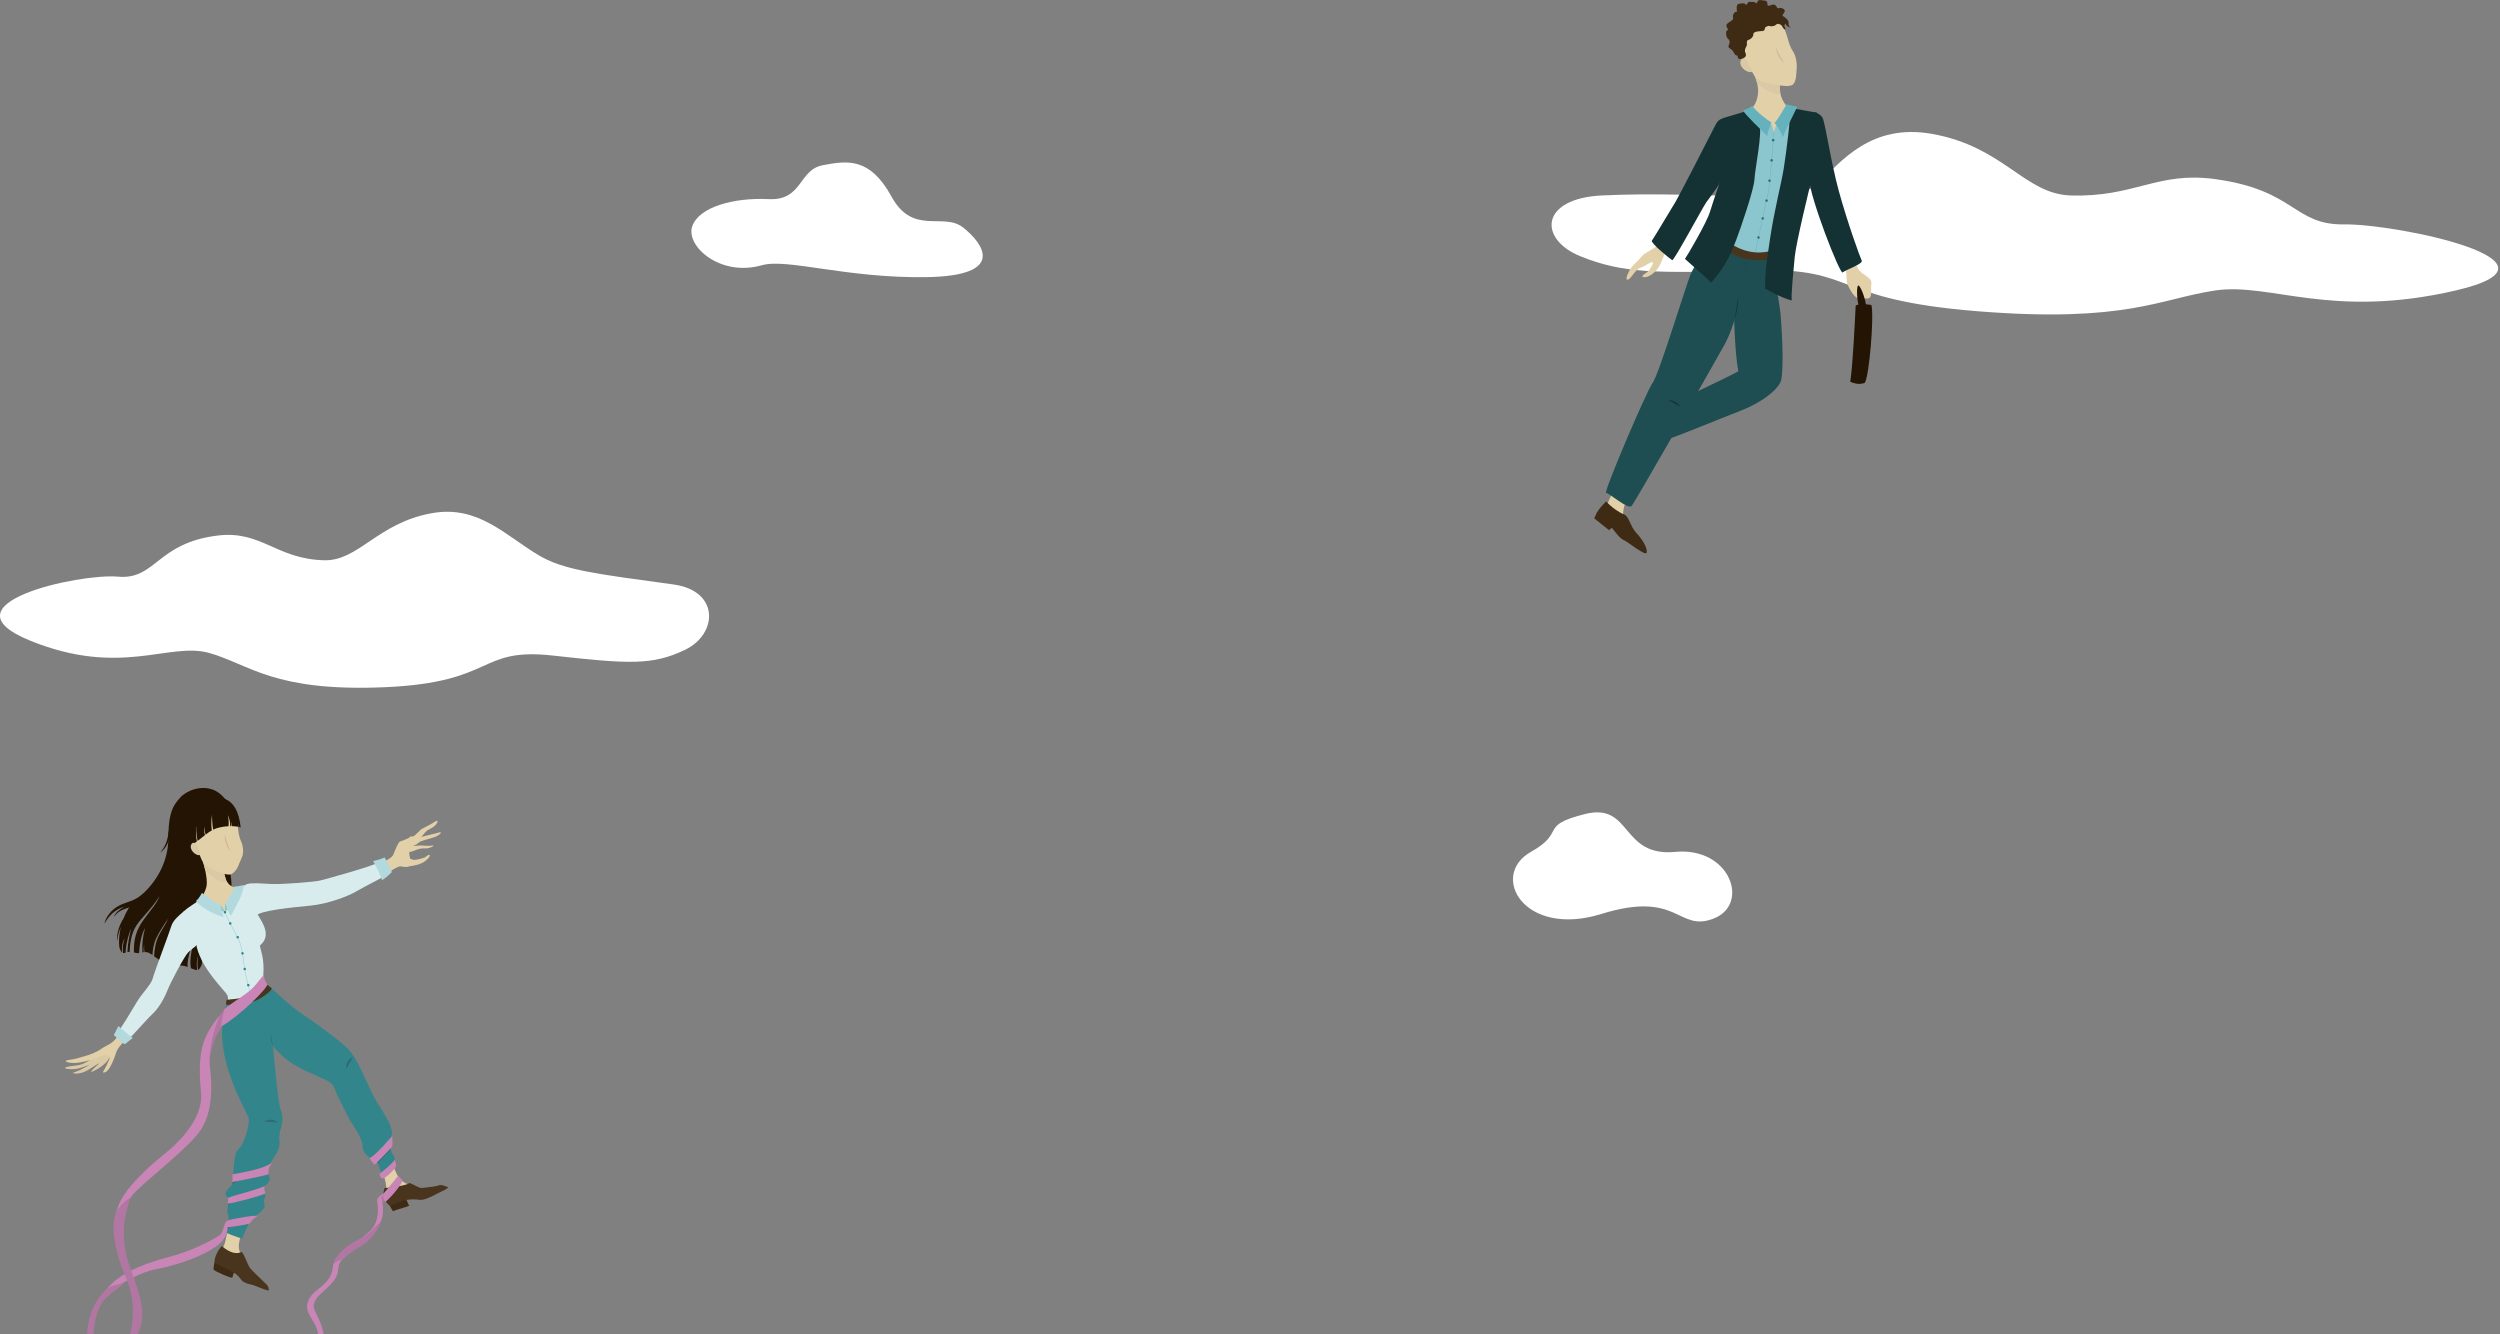 <?xml version="1.0" encoding="UTF-8"?>
<svg fill="none" viewBox="0 0 1231 657" xmlns="http://www.w3.org/2000/svg">
<rect x="0" y="0" width="1231" height="657" fill="#808080" stroke="none"/>
<path d="m114.22 399.18c-0.903-3.275-4.811-8.327-8.558-10.02-6.471-2.922-13.986 0.209-16.908 3.549-2.83 3.235-5.845 6.262-5.845 19.83s-7.723 24.005-15.029 29.641-10.042 17.59-9.08 24.318c0.081 0.568 0.987 2.463 1.24 2.638-0.196-4.517 0.701-5.79 1.357-7.289-0.288 1.217-1.344 4.442-0.823 7.452 0.426-0.01 0.848-0.084 1.252-0.219 0.317-5.713 2.062-10.46 2.691-11.735-0.541 2.571-1.538 6.231-1.785 11.48 0.366-0.097 0.739-0.167 1.115-0.208 0.094-3.326 0.664-9.095 3.515-13.195 2.851-4.099 6.888-7.514 11.272-14.194-1.67 3.966-3.935 6.17-7.932 11.689-3.782 5.219-4.92 9.824-4.761 16.027 0.811 0.322 1.691 0.429 2.555 0.313 0.113-3.548 1.135-9.393 2.937-12.269-1.087 3.896-1.539 7.942-1.338 11.981 0.221-0.043 0.438-0.083 0.66-0.114-0.111-1.777 0.075-3.167 0.261-3.726-0.138 1.227-0.091 2.468 0.14 3.682 0.663-0.067 1.331 0.031 1.948 0.284 0.694 0.337 1.354 0.74 1.972 1.202 0.052-2.087 0.441-5.344 1.879-8.404 1.879-3.966 4.298-7.128 5.845-9.602-1.133 2.831-2.922 5.01-4.592 8.35-1.645 3.289-2.238 7.448-2.296 10.253 3.079 2.213 7.417 5.427 10.758 4.672 2.098-0.476 4.02-0.038 5.709 0.559-0.386-3.377 1.716-10.04 2.607-11.401-0.518 2.751-1.741 8.441-0.983 12.027 1.188 0.48 2.221 0.902 3.073 0.91-0.271-2.352-0.248-5.389 0.319-6.888-0.119 1.127-0.392 6.993 0.436 6.782 2.714-3.757 1.19-3.269 1.572-8.243 0.417-5.427 8.729-11.51 10.731-19.428 2.002-7.917 5.968-10.422 2.42-23.364-1.489-5.414 3.337-21.287 1.667-27.34z" fill="#231403"/>
<path d="m70.698 439.99c-4.801 3.966-8.053 3.925-11.898 5.845-4.592 2.296-7.097 6.68-7.306 8.976 2.714-5.427 7.147-7.857 10.646-8.559 3.131-0.626 5.845-1.461 7.515-3.339 1.67-1.879 1.044-2.923 1.044-2.923z" fill="#231403"/>
<path d="m63.809 445c-3.549 1.67-7.097 4.175-7.723 6.471 1.044-1.253 1.67-2.088 3.549-3.131 1.824-1.013 4.383-1.461 6.888-2.505 2.505-1.044-2.714-0.835-2.714-0.835z" fill="#231403"/>
<path d="m82.98 409.13c-0.175 4.975-2.263 8.732-4.141 10.611 2.505-1.253 4.774-5.768 4.592-8.141-0.209-2.714-0.451-2.47-0.451-2.47z" fill="#231403"/>
<path d="m60.887 452.3c-1.879 2.296-3.757 7.932-3.131 11.063 0.209-2.713 0.835-5.218 2.087-7.306 1.954-3.254 1.044-3.757 1.044-3.757z" fill="#231403"/>
<path d="m110.04 426.32c0.209 5.844 1.879 11.48 7.933 10.645 4.362-0.601-1.462 10.229-4.175 12.525-2.714 2.296-16.789-3.674-15.656-5.428 1.133-1.753 3.027-5.114 3.549-7.723 0.764-3.822-1.67-12.315-2.296-13.568-0.626-1.252 10.481-1.044 10.645 3.549z" fill="#E2D0A8"/>
<path d="m99.921 424.33c-0.417-1.253 11.237 2.623 10.646 4.592-0.626 2.087 1.252 3.966 0.417 5.218-0.676 1.015-6.679-1.043-10.019-6.053-0.266-1.274-0.615-2.529-1.044-3.757z" fill="#DBC9A5"/>
<path d="m101.7 393.96c5.219-0.835 9.811-1.252 13.777 6.054 2.004 3.692 1.252 10.228 3.131 13.985 0.728 1.461 1.841 5.5 0.417 8.35-1.461 2.922-1.878 6.053-4.801 7.932-2.674 1.72-11.257-3.152-12.733-4.175-2.713-1.879-3.34-6.471-4.592-9.184-1.252-2.714-5.427-7.515-3.757-14.612 1.027-4.363 4.642-7.721 8.558-8.35z" fill="#E2D0A8"/>
<path d="m112.24 401.37c0.603 1.411 1.207 3.597 1.061 5.428h0.488c0.115-0.66 0.086-1.297-0.088-2.505 0.228 0.817 0.368 1.657 0.418 2.505 1.106 5e-3 2.209 0.116 3.294 0.331 0.014-0.532-3e-3 -1.066-0.052-1.596 0.105 0.54 0.182 1.086 0.229 1.634 0.322 0.073 0.626 0.157 0.919 0.253-0.835-8.141-3.793-13.026-8.607-14.268-6.888-1.778-14.59 1.461-17.116 7.78-1.776 4.444 0.121 9.74 2.344 14.628 0.626-0.388 1.232-0.801 1.812-1.223-0.397-2.004-0.672-6.679-0.269-7.6-0.232 1.768 0.086 4.041 0.495 6.742 0 0.017 0.067 0.301 0.132 0.597 1.288-0.958 2.48-1.958 3.653-2.884-0.015-0.044-0.03-0.088-0.044-0.136-0.533-1.718-0.487-3.067-0.351-3.845 0.034 1.28 0.263 2.547 0.678 3.757 0.971-0.78 1.998-1.486 3.073-2.112-0.417-2.568-0.209-5.69 0.102-7.724-0.052 1.084 0.092 5.327 0.543 7.384 0.534-0.268 1.088-0.494 1.658-0.675 1.916-0.571 3.895-0.908 5.892-1.004 0.328-1.375-0.062-4.665-0.263-5.467z" fill="#231403"/>
<path d="m94.389 415.46c-1.67 2.505 1.461 5.427 3.34 5.636 0.939 0.105 1.252-0.371 0.731-1.148-0.835-1.252-0.768-2.369-1.461-3.757-0.835-1.67-2.24-1.286-2.609-0.731z" fill="#DBC9A5"/>
<path d="m185.4 425.69c4.592-1.67 7.723-3.339 8.349-5.009s2.296-5.845 3.131-6.263c0.835-0.417 4.384-1.461 5.01-2.296s4.592 0.418 5.636 0c1.044-0.417 7.723-1.878 8.976-2.296 1.252-0.417 0.417 1.253-2.296 2.296-2.714 1.044-6.889 1.67-7.932 2.714-1.044 1.044-3.132 2.087-4.384 2.087s3.757-0.626 5.218-0.626c1.462 0 4.384 0.418 5.845 0 1.461-0.417-0.626 1.67-3.966 1.461-3.34-0.208-5.845 1.879-7.097 1.67s1.044 5.01 0 6.471-2.922 0.835-4.384 0.626c-1.461-0.208-6.888 3.34-8.349 4.593-1.461 1.252-5.613-4.753-3.757-5.428z" fill="#E2D0A8"/>
<path d="m200.43 422.14c1.42 0.407 2.714 1.461 3.966 1.252 1.253-0.208 4.302-0.67 5.427-1.669 1.879-1.67 3.106-0.627-0.208 2.087-2.296 1.879-5.448 2.296-6.471 2.505-2.088 0.417-3.34 0.626-5.636 0.209-1.768-0.324 1.461-4.801 2.922-4.384z" fill="#E2D0A8"/>
<path d="m200.85 414c1.841-1.288 5.636-4.592 6.053-5.218 0.418-0.627 4.244-2.271 5.845-3.34 1.878-1.253 3.548-2.088 2.296 0-1.253 2.087-3.966 2.885-4.801 3.548-1.044 0.835-2.922 3.549-3.757 4.175s-7.724 2.296-5.636 0.835z" fill="#E2D0A8"/>
<path d="m54.312 518.37c0.626 3.131-3.716 6.68-7.306 8.559-4.384 2.296-1.044-0.627 1.252-2.714s-2.524 1.223-5.01 2.714c-4.175 2.505-8.312 1.626-7.097 1.252 2.714-0.835 5.513-2.547 7.097-3.34 3.34-1.67-2.922 1.054-5.636 1.461-3.359 0.506-7.097-0.208-5.01-0.835 3.006-0.901 4.801-0.417 7.723-1.461 2.922-1.043 6.471-3.757 7.932-4.801 1.461-1.043 5.596-3.122 6.053-0.835z" fill="#DBC9A5"/>
<path d="m63.496 510.64c-1.741 1.624-5.427 4.801-6.262 7.515-0.835 2.713-3.131 8.976-5.427 9.811-2.296 0.835-0.209-1.253 0.626-3.34 0.835-2.088 1.67-2.714 1.461-3.966-0.209-1.253-2.505-1.253-3.966-0.626-3.417 1.446-6.989 2.497-10.646 3.131-5.147 0.858-9.184-0.835-5.427-1.253 3.757-0.417 5.427-1.252 7.932-1.878 2.505-0.627 6.471-2.297 8.35-3.758 1.879-1.461 5.845-2.296 7.932-6.471 2.087-4.174 8.558-2.087 5.427 0.835z" fill="#E2D0A8"/>
<path d="m122.36 599.15c-1.791 4.476-6.054 12.316-4.384 16.908s3.757 8.141 5.427 10.02c1.67 1.878-2.087 2.505-4.592 1.043-2.505-1.461-10.228-4.801-10.854-7.932-0.627-3.131 1.97-3.438 2.922-7.723 0.835-3.757 3.549-15.655 3.549-16.282 0-0.626 9.184 0.835 7.932 3.966z" fill="#E2D0A8"/>
<path d="m192.71 569.51c0.661 3.09 1.878 10.437 6.679 12.942s7.515 3.757 9.394 3.757c1.878 0-0.835 2.505-3.131 2.714-2.297 0.209-12.107-0.209-14.195 0-2.087 0.209-0.417-3.34-2.087-8.767s-3.966-9.393-2.087-10.646c1.878-1.252 4.801-2.922 5.427 0z" fill="#E2D0A8"/>
<path d="m108.79 445.52c0.209 0.835 2.192 3.861 3.027 4.696 0.532 0.533-4.279-0.939-4.279-1.983 0-1.043 1.252-2.713 1.252-2.713z" fill="#8BC5CD"/>
<path d="m110.88 444.89c-0.208 1.043-0.104 3.652 0.313 4.905 0.238 0.714 2.818-3.236 1.983-4.279-0.835-1.044-2.296-0.626-2.296-0.626z" fill="#8BC5CD"/>
<path d="m116.72 436.75c2.297-0.209 3.966-0.627 4.801-1.462s2.297 10.02 5.219 14.821c2.628 4.317 7.097 10.646 1.252 15.447 0.209 2.296 2.296 6.053 1.67 14.611-0.369 5.037 2.088 4.593 3.966 7.724 1.879 3.131-8.23 9.602-20.039 9.602-2.296 0-0.626-5.428-1.67-7.515-1.043-2.087-12.204-12.291-15.029-23.587-0.626-2.505 2.296-9.811-6.888-17.117 2.922-3.131 7.515-5.01 9.184-7.097 1.462 2.296 7.724 6.053 11.69 6.888 5.427-5.01 5.844-12.315 5.844-12.315z" fill="#D8ECEE"/>
<path d="m91.154 448.13c0.289 0.256 0.532 0.56 0.72 0.897 0.209 0.326 0.392 0.664 0.576 1.002 0.359 0.683 0.687 1.38 1.002 2.088 0.626 1.406 1.171 2.849 1.67 4.306 0.497 1.46 0.915 2.945 1.252 4.45 0.313 1.503 0.564 3.05 0.417 4.592 0.025-0.768-0.023-1.536-0.142-2.296-0.108-0.759-0.257-1.511-0.436-2.258-0.355-1.493-0.789-2.966-1.286-4.417s-1.029-2.893-1.622-4.311c-0.294-0.707-0.605-1.411-0.944-2.1-0.169-0.344-0.34-0.688-0.532-1.02-0.094-0.167-0.196-0.33-0.303-0.489-0.102-0.165-0.228-0.315-0.374-0.444z" fill="#B2D9DE"/>
<path d="m121.63 435.4c-0.025 0.168-0.025 0.339 0 0.507 0.017 0.169 0.04 0.338 0.071 0.505 0.055 0.334 0.128 0.666 0.209 0.996 0.15 0.664 0.324 1.319 0.509 1.974 0.371 1.307 0.78 2.602 1.23 3.885 0.44 1.284 0.931 2.553 1.476 3.795 0.271 0.626 0.561 1.238 0.883 1.835 0.31 0.604 0.669 1.183 1.073 1.73-0.879-1.044-1.522-2.269-2.102-3.498-0.581-1.23-1.069-2.505-1.528-3.793-0.46-1.288-0.848-2.593-1.186-3.914-0.167-0.66-0.324-1.323-0.455-1.993-0.061-0.334-0.119-0.67-0.159-1.011-0.062-0.336-0.069-0.68-0.021-1.018z" fill="#B2D9DE"/>
<path d="m110.78 449.04c1.252 3.676 4.905 9.834 6.784 13.8 1.755 3.707 2.348 10.577 2.818 13.672 0.522 3.445 2.296 12.107 3.757 13.777" stroke="#8BC5CD" stroke-miterlimit="10" stroke-width=".209"/>
<path d="m113.38 455.33c0.345 0 0.626-0.28 0.626-0.626s-0.281-0.626-0.626-0.626c-0.346 0-0.627 0.28-0.627 0.626s0.281 0.626 0.627 0.626z" fill="#33858C"/>
<path d="m110.78 449.8c0.346 0 0.626-0.281 0.626-0.626 0-0.346-0.28-0.627-0.626-0.627s-0.626 0.281-0.626 0.627c0 0.345 0.28 0.626 0.626 0.626z" fill="#33858C"/>
<path d="m117.04 462.11c0.346 0 0.627-0.28 0.627-0.626s-0.281-0.626-0.627-0.626-0.626 0.28-0.626 0.626 0.28 0.626 0.626 0.626z" fill="#33858C"/>
<path d="m119.4 470.05c0.346 0 0.626-0.281 0.626-0.627s-0.28-0.626-0.626-0.626-0.626 0.28-0.626 0.626 0.28 0.627 0.626 0.627z" fill="#33858C"/>
<path d="m120.5 477.77c0.346 0 0.626-0.28 0.626-0.626s-0.28-0.627-0.626-0.627-0.627 0.281-0.627 0.627 0.281 0.626 0.627 0.626z" fill="#33858C"/>
<path d="m122.26 485.7c0.345 0 0.626-0.281 0.626-0.626 0-0.346-0.281-0.627-0.626-0.627-0.346 0-0.627 0.281-0.627 0.627 0 0.345 0.281 0.626 0.627 0.626z" fill="#33858C"/>
<path d="m121.73 435.29c2.609-0.745 7.097-0.208 12.316 0 5.218 0.209 20.665-1.043 23.379-1.669 2.713-0.627 26.092-7.098 29.014-8.976 2.923-1.879 5.01 4.592 5.219 5.218 0.208 0.626-12.316 6.68-16.073 8.976-3.758 2.296-13.986 6.262-22.753 7.097s-25.675 2.505-26.51 5.01c-0.423 1.269-6.053-15.238-4.592-15.656z" fill="#D8ECEE"/>
<path d="m183.73 424.02c1.067 1.604 3.549 6.68 4.384 9.394 2.087-1.253 3.757-2.923 4.801-3.966 0-0.835-2.922-5.845-3.549-7.306-1.252 0.835-3.548 1.252-5.636 1.878z" fill="#B2D9DE"/>
<path d="m90.632 448.65c-1.918 1.624-5.427 4.383-6.262 7.306-0.835 2.922-8.558 23.17-9.184 25.883-0.626 2.714-5.218 7.306-7.515 11.064-2.296 3.757-8.35 14.194-9.811 15.237-1.461 1.044 4.592 3.758 4.592 4.384s10.122-10.967 12.316-12.942c4.175-3.757 6.888-9.811 7.932-12.524 1.044-2.714 7.932-16.073 10.02-18.16 2.087-2.088 4.442-3.161 4.801-4.593 0.626-2.505-0.417-11.898-6.888-15.655z" fill="#D8ECEE"/>
<path d="m58.278 505.22c1.57 1.376 5.427 4.801 7.097 5.845-1.67 1.252-2.714 2.296-3.966 3.131-1.252-0.626-5.066-4.384-5.427-4.592 0.626-0.835 1.263-2.411 2.296-4.384z" fill="#B2D9DE"/>
<path d="m108.79 445.52c0 2.713 0.835 4.383 1.461 6.053-3.966-0.835-11.272-4.592-13.777-7.932 0.835-0.626 1.879-1.879 2.922-3.966 2.297 1.461 5.636 4.801 9.394 5.845z" fill="#B2D9DE"/>
<path d="m110.88 444.68c2.113-2.466 4.384-7.097 4.593-8.141 1.252 0 3.548-0.418 4.592-0.835-0.104 4.697-4.279 10.959-6.367 15.342-1.461-1.878-2.4-5.114-2.818-6.366z" fill="#B2D9DE"/>
<path d="m131.96 485.18c2.922 2.296 10.854 10.228 16.908 14.194 5.464 3.582 17.325 12.107 22.335 16.908 5.009 4.801 10.228 19.108 13.359 24.631 3.548 6.262 9.811 13.986 8.141 18.787-1.132 3.252-0.418 7.514 1.043 9.184 1.462 1.67 0.418 5.636-1.461 7.097-1.878 1.461-3.34 5.219-4.383 2.505-1.044-2.713-1.253-6.471-3.549-7.097s-6.262-4.383-5.845-6.888c0.418-2.505-3.966-9.811-5.427-11.69-1.461-1.878-8.038-15.555-8.767-17.743-1.67-5.009-20.874-6.888-30.476-20.873-8.948-13.034-8.14-10.646-8.14-12.942 0-1.317-3.34-8.35-2.714-10.437 5.01-0.418 7.5-6.795 8.976-5.636z" fill="#33858C"/>
<path d="m133.84 507.3c0.417 7.515 3.072 35.576 4.175 38.408 2.922 7.515-1.119 10.02-0.418 15.864 0.626 5.219-3.131 8.141-4.801 12.107s0 5.219 0 6.68-1.044 2.505-2.505 3.757c-1.461 1.253 1.253 3.757 0 5.845-1.252 2.087 0.864 3.029-0.417 5.01-2.296 3.548-5.636 3.851-7.515 7.932-1.252 2.713-2.296 4.801-3.131 6.888-2.505-0.417-7.097-2.505-8.349-2.922 0.835-4.175 2.296-6.471 1.461-8.559-1.505-3.757 1.584-6.604-0.626-9.184-2.505-2.923 3.131-4.384 3.131-7.724 0-3.339 0.158-13.359 2.296-15.237 3.34-2.923 6.053-13.151 5.218-15.865-0.835-2.713-17.534-30.267-11.898-50.932 0.868-3.183 0.418-7.097 3.34-7.097 1.826 0 8.558-1.461 11.689-1.879 1.044 3.131 4.305 6.237 5.01 8.35 1.879 5.636 3.34 8.558 3.34 8.558z" fill="#33858C"/>
<path d="m134.36 515.13c-1.044-2.713-1.253-4.592-1.044-6.053l1.044 6.053z" fill="#2D6D72"/>
<path d="m129.95 552.28c2.816-1.488 4.887-1.143 6.874 0.451l-6.874-0.451z" fill="#2D6D72"/>
<path d="m170.45 526.51c-0.234-3.257 0.998-4.958 3.409-5.987l-3.409 5.987z" fill="#2D6D72"/>
<path d="m111.72 492.28c2.713-0.209 11.898-0.943 14.82-3.131 2.505-1.879 3.549-2.922 5.219-4.175 0.626 0.627 1.461 1.044 2.087 1.879-0.835 1.67-5.845 5.427-9.602 6.471s-11.689 1.879-12.942 1.252c0 0 0-2.087 0.418-2.296z" fill="#49351D"/>
<path d="m199.6 589.76c0.835 1.044 1.252 3.34 1.878 3.757 0.627 0.418-7.306 2.297-7.932 2.923-0.069 0.071-2.296-3.758-2.505-4.801-0.208-1.044 8.559-1.879 8.559-1.879z" fill="#3F2A14"/>
<path d="m189.37 584.96c2.745 0 11.48-1.461 11.898-2.296 0.417-0.835 4.801 2.505 6.471 2.296s6.471-0.626 8.141-1.252c1.67-0.627 3.339 0.417 4.592 0.835 1.01 0.338-2.714 1.878-5.845 3.548-3.321 1.772-6.262 2.922-7.932 2.714-1.67-0.209-3.548-0.418-6.262 0-2.714 0.417-7.515 2.713-8.558 2.713-1.044 0-4.175-4.592-2.505-8.558z" fill="#49351D"/>
<path d="m115.89 623.99c-0.209 1.461-1.044 3.34-1.461 5.01-0.209 0.81-8.767-3.131-9.185-3.757-0.417-0.627 0.604-5.071 1.034-5.772s9.612 4.519 9.612 4.519z" fill="#3F2A14"/>
<path d="m109.21 613.55c2.252 1.931 6.174 4.637 9.602 2.923 0.835-0.418 3.131 6.262 4.174 7.723 1.044 1.461 7.306 7.306 8.35 8.35 1.044 1.043 0.835 1.67 1.044 2.713 0.208 1.044-7.097-2.505-8.559-2.713-1.461-0.209-3.966-1.044-4.801-2.088-1.669-2.087-1.878-2.713-5.218-4.592-2.365-1.33-8.141-3.549-8.141-4.801 0-2.296 1.879-5.845 3.549-7.515z" fill="#49351D"/>
<path d="m113.91 590.9c-0.086 0.543-0.28 1.062-0.57 1.528-0.291 0.467-0.672 0.87-1.121 1.186 0.179-0.61 0.257-1.244 0.23-1.879 0-1.217 1.461-0.835 1.461-0.835z" fill="url(#d)"/>
<path d="m117.24 580.32c-0.417 1.344-1.555 2.184-2.897 2.774 0.388-0.887 0.501-1.112 0.565-2.025 0.096-1.327 2.332-0.749 2.332-0.749z" fill="url(#c)"/>
<path d="m113.7 602.8c-0.209 1.252-1.065 1.878-1.9 2.504 0.179-0.609 0.257-1.244 0.23-1.878 0-1.217 1.67-0.626 1.67-0.626z" fill="url(#b)"/>
<path d="m192.39 565.65c-0.626 1.461-5.427 5.845-6.262 7.306-2.713-3.131 5.427-7.723 5.845-8.558 0.975-1.948 0.417 1.252 0.417 1.252z" fill="url(#a)"/>
<path d="m190.2 591.01c-0.626 1.044-2.505 0.14-2.505 2.505 0 1.684-1.461-2.714-1.043-3.549 0.417-0.835 1.043-1.252 1.878-1.878 1.426-1.069 1.67 2.922 1.67 2.922z" fill="#B276A3"/>
<path d="m193.12 559.49c-1.043 0.835-8.349 9.811-11.063 10.646 0.418 1.67 2.087 2.922 2.296 3.34 0.209 0.417 7.932-7.932 8.559-8.559 0.626-0.626 0.208-5.427 0.208-5.427z" fill="#C985B5"/>
<path d="m194.38 570.97c-0.835 1.879-6.888 6.471-7.306 6.888-0.417 0.418 0.209 2.923 1.879 2.296 1.67-0.626 6.053-5.009 6.053-6.053s-0.626-3.131-0.626-3.131z" fill="#C985B5"/>
<path d="m196.04 578.9c0.561 0.818 1.269 1.526 2.087 2.087 0.835 0.626-4.801 7.932-8.349 10.855-1.253-1.67-1.253-3.758-1.253-3.758s7.097-8.349 7.515-9.184z" fill="#C985B5"/>
<path d="m188.63 588.19c1.134-1.294-3.131 1.044-2.922 2.922 0.115 1.044 1.983 10.124-3.653 15.134-2.597 2.309-16.816 14.332-18.014 16.386-0.626 11.272-10.366 11.241-12.566 18.786-1.461 5.01 3.131 8.141 4.801 13.777 0.626 2.1-0.059 11.379 2.087 7.515 3.131-5.636-1.705-13.685-3.34-17.326-3.442-7.667 10.855-11.063 11.481-20.038 0.173-2.505 0.626-3.967 2.818-5.95 1.889-1.709 9.811-9.393 10.854-10.436 1.044-1.044 2.142-1.992 5.01-4.384 2.505-2.087 3.757-5.636 3.34-10.646-0.313-3.742-1.357-4.07 0.104-5.74z" fill="#C985B5"/>
<path d="m187.7 601.24c-4.175 4.384-7.481 7.379-11.168 9.08-2.713 1.253-6.988 4.087-8.976 6.471-2.087 2.505-3.131 3.757-3.548 6.054 1.461-2.505 2.922-1.253 5.218-3.34 4.697-4.269 9.811-5.845 13.673-10.124 1.384-1.534 4.592-6.262 4.801-8.141z" fill="#B276A3"/>
<path d="m133.84 572.64c-4.801 3.131-12.942 4.383-19.413 5.636 0 1.669 0.163 2.127 0 3.757 1.044-0.209 17.534-3.34 17.952-3.966-0.418-1.461 0-3.34 1.461-5.427z" fill="#C985B5"/>
<path d="m130.29 584.12c-0.178 0.781-0.209 2.296 0.417 3.34-0.208 1.044-17.742 5.427-18.577 5.219 0-1.253 0.417-1.879 0-2.505-0.579-0.869 10.228-2.923 18.16-6.054z" fill="#C985B5"/>
<path d="m126.54 598.94c-0.662 0.361-2.505 1.67-3.549 3.548-1.461 0.418-11.689 2.296-11.898 1.67 0.835-1.252 0.627-2.505 1.044-3.131 0.418-0.626 16.699-3.34 14.403-2.087z" fill="#C985B5"/>
<path d="m112.13 601.03c-2.505 1.252-1.462 5.427-4.175 7.306-2.714 1.879-12.733 7.515-25.675 10.854-12.942 3.34-26.719 9.394-31.102 17.743-4.383 8.35 3.966-1.878 6.262-3.34 2.296-1.461 11.712-7.176 18.995-8.558 12.107-2.296 21.625-6.36 25.884-8.767 4.801-2.714 9.811-5.636 9.811-12.733v-2.505z" fill="#C985B5"/>
<path d="m61.826 631.09c-5.636 2.505-6.878 1.475-8.976 3.339-5.636 5.01-9.184 12.316-9.811 20.874-0.626 8.559-0.417 11.898-4.801 15.656-4.383 3.757 4.141 1.517 6.471-6.054 1.67-5.427 0.998-11.351 2.922-17.534 2.922-9.393 6.471-8.975 14.194-16.281z" fill="#B276A3"/>
<path d="m110.46 497.08c-3.548 3.549-6.471 11.272-7.306 16.908-0.824 5.561-0.209 14.631-0.209 11.063 0-3.34 0.927-6.594 1.67-9.81 0.627-2.714 2.088-6.263 5.428-11.064 2.198-3.158 0.417-7.097 0.417-7.097z" fill="#B276A3"/>
<path d="m108.17 500c-1.879 4.592-5.845 15.238-4.801 25.048 0.822 7.724 2.505 24.005-6.889 34.442-9.393 10.437-27.023 23.767-31.102 28.806-3.549 4.384-7.515 12.733-7.723 18.787-0.209 6.053-3.34-6.889 2.087-16.491 5.427-9.602 17.116-18.995 21.709-22.752 4.592-3.758 18.883-16.138 17.534-29.85-1.252-12.733-0.61-20.874 2.296-27.345 2.714-6.053 6.889-10.645 6.889-10.645z" fill="#C985B5"/>
<path d="m64.122 589.76c-2.296 7.932-4.383 14.403-2.296 26.301 2.087 11.899 11.898 25.675 6.68 39.452s-18.995 15.029-22.961 23.379c-3.966 8.349-2.087-3.757-0.835-6.054 1.252-2.296 17.743-9.81 19.413-16.281s2.505-17.326-2.296-27.971c-4.801-10.646-7.932-25.258-4.383-32.146 1.628-2.754 3.926-5.052 6.68-6.68z" fill="#B276A3"/>
<path d="m130.08 480.17c-0.259 1.034 0.418 3.131 1.461 4.384 1.044 1.252-12.942 15.238-22.544 20.874 0.209-4.384 1.253-7.306 1.462-8.35 0.208-1.043 9.854-6.878 12.941-9.602 3.549-3.131 7.098-8.976 6.68-7.306z" fill="#C985B5"/>
<path d="m110.66 410.65c0.163 0.758 0.336 1.496 0.532 2.227s0.418 1.461 0.655 2.171c0.238 0.71 0.493 1.424 0.775 2.123 0.284 0.706 0.612 1.394 0.981 2.06-0.576-0.53-1.057-1.155-1.422-1.847-0.377-0.682-0.688-1.399-0.928-2.14-0.245-0.739-0.425-1.498-0.537-2.269-0.122-0.769-0.141-1.551-0.056-2.325z" fill="#CCB793"/>
<path d="m375.1 130.61c-20.695 5.863-37.573-9.602-34.234-19.204 3.34-9.602 20.666-14.194 37.573-13.359 16.908 0.835 14.612-14.403 26.719-16.699 12.107-2.296 23.17-3.966 33.816 15.447 10.645 19.413 25.466 7.515 35.277 15.238 9.81 7.724 21.708 23.796-17.952 24.423-39.66 0.626-68.675-9.394-81.199-5.845z" fill="#fff"/>
<path d="m788.86 96.237c51.736-2.464 95.036 5.118 106.37-5.848 11.331-10.966 26.139-29.71 55.925-24.49 35.456 6.214 45.691 29.607 68.356 30.338 31.59 1.02 42.7-11.974 71.27-8.041 39.85 5.483 38.38 22.662 63.61 22.297 25.22-0.366 116.23 18.276 54.82 32.531-61.4 14.256-91.38-4.02-118.43 0-27.04 4.021-43.86 16.083-116.96 10.235-73.105-5.848-58.849-21.566-108.93-20.104s-65.794 1.462-86.629-6.945-20.104-28.511 10.6-29.973z" fill="#fff"/>
<path d="m331.63 287.79c-38.393-5.252-54.085-7.062-66.423-14.411-16.456-9.803-29.76-24.693-52.367-20.723-26.888 4.723-36.229 23.619-53.178 23.219-23.629-0.56-30.964-14.837-52.559-12.166-30.11 3.725-30.271 21.924-49.051 20.233-18.78-1.691-88.001 13.273-43.26 31.486s68.43 0.479 88.302 6.106c19.872 5.626 31.531 19.231 86.478 16.84s45.455-19.708 82.686-15.58 48.949 4.944 65.1-2.85c16.151-7.793 17.057-29.024-5.728-32.154z" fill="#fff"/>
<path d="m753.81 419.47c-20.582 11.578-3.538 42.451 34.732 30.552s37.511 9.246 55.315 2.251c18.009-7.075 8.04-35.376-18.975-32.803-27.014 2.573-21.225-24.441-44.38-18.652-23.155 5.788-9.033 8.718-26.692 18.652z" fill="#fff"/>
<path d="m876.11 38.869c0.432 5.832-0.209 8.35 3.549 13.359 2.757 3.678 0.308 5.619-1.161 8.855-0.718 1.582-2.762 7.145-5.31 6.383-4.991-1.49-12.942-11.833-11.898-12.733 2.922-2.505 3.966-5.218 4.383-8.976 0.43-3.876-1.914-9.602-2.586-10.823-0.672-1.221 12.683-0.649 13.023 3.935z" fill="#E2D0A8"/>
<path d="m863.67 36.479c-0.466-1.236 13.376 2.906 12.86 4.895-0.547 2.11 0 2.714 0.031 4.694 0.019 1.217-7.967-0.787-11.497-5.665-0.488-1.862-0.929-2.688-1.394-3.924z" fill="#DBC9A5"/>
<path d="m862.78 8.427c5-1.714 9.452-2.908 14.612 3.613 2.603 3.296 2.979 9.865 5.471 13.246 0.967 1.313 2.1 4.981 1.835 8.155-0.225 2.714-0.017 6.888-2.104 8.35-2.605 1.824-14.363-1.317-15.992-2.073-2.995-1.388-4.396-5.805-6.093-8.266-1.697-2.461-5.168-6.053-4.734-13.338 0.263-4.473 3.252-8.402 7.005-9.688z" fill="#E2D0A8"/>
<path d="m857.25 29.466c-1.432 3.238 2.573 6.204 4.801 6.07 1.108-0.069 0.954-0.891 0.198-1.687-1.219-1.284-0.948-2.592-2.031-4.062-1.309-1.766-2.649-1.042-2.968-0.322z" fill="#DBC9A5"/>
<path d="m859.41 25.928c0.374 0.747 0.626 1.879-0.626 2.505-1.253 0.626-2.922 1.252-3.131-0.417s-0.626 0.417-1.879-2.087c-1.252-2.505-3.34-1.879-2.505-3.757 0.835-1.879 0.209-2.505-0.626-3.34-0.835-0.835-1.044-3.966 0-3.966s-1.461-1.879-0.209-3.131c1.253-1.252 3.34-1.67 2.923-3.131-0.418-1.461 1.043-3.131 1.67-2.714 0.626 0.417-0.627-3.549 1.043-3.966 1.67-0.417 3.34-0.417 3.549 0.417 0.209 0.835 1.044-1.67 1.879-1.461 0.834 0.209 2.504-0.209 3.131 0.626 0.626 0.835 0.417-1.879 2.296-1.461 1.878 0.417 3.34-0.209 3.34 1.879 0 2.087 2.296-0.209 3.548 0.417 1.253 0.626 1.044 2.087 2.087 1.67 1.044-0.417 3.132 0.417 2.923 1.461-0.209 1.044-1.67 2.087-0.835 2.505s2.922 2.087 2.713 3.131c-0.208 1.044 0.209 2.087 1.044 2.296 0.835 0.209-1.67 0.209-2.296-1.252-0.626-1.461 0.209-0.626-0.626 0s1.252 2.714 0 2.296c-1.188-0.397-0.835-1.879-2.505-2.505s-1.461 0.436-2.922 0.835c-2.297 0.626-1.67-0.626-3.758 0.417-1.252 0.626 0 1.879-1.878 2.087-0.927 0.102-4.384 0.06-4.384 1.461 0 1.252-1.044 2.505-2.505 2.922-1.221 0.349-0.417 2.087-0.835 2.922-0.417 0.835-1.252 2.087-0.626 3.34z" fill="#3F2A14"/>
<path d="m874.46 23.339c0.29 0.72 0.587 1.417 0.904 2.106 0.317 0.689 0.66 1.361 1.014 2.025 0.355 0.664 0.731 1.319 1.128 1.962 0.4 0.647 0.84 1.269 1.317 1.862-0.657-0.425-1.237-0.959-1.714-1.578-0.489-0.608-0.918-1.262-1.282-1.952-0.368-0.685-0.675-1.402-0.916-2.142-0.252-0.738-0.404-1.506-0.451-2.284z" fill="#CCB793"/>
<path d="m874.97 60.683c-1.084 2.792-1.991 5.651-2.713 8.558-0.835 3.34-11.272 42.165-13.568 46.131s-6.054 6.471-1.67 8.141c4.383 1.67 9.811 4.384 13.359 1.879 3.549-2.505 13.151-25.049 13.359-31.937 0.209-6.888 2.714-31.102 2.088-34.024-0.626-2.922-8.558-4.801-10.855 1.252z" fill="#8BC5CD"/>
<path d="m870.37 59.43c2.087 1.67 3.34 3.131 3.34 11.063 0 5.859-11.481 50.724-13.568 52.811-2.088 2.088-11.272-3.966-11.898-4.801-0.627-0.835 12.941-38.825 13.359-46.131 0.417-7.306 7.153-14.232 8.767-12.942z" fill="#8BC5CD"/>
<path d="m873.4 64.962c-0.209 5.427-2.088 28.18-2.923 30.893-0.835 2.714-5.844 28.806-6.888 30.476" stroke="#65B2BD" stroke-miterlimit="10" stroke-width=".209"/>
<path d="m873.09 69.658c0.346 0 0.626-0.28 0.626-0.626 0-0.346-0.28-0.626-0.626-0.626s-0.626 0.28-0.626 0.626c0 0.346 0.28 0.626 0.626 0.626z" fill="#2D6D72"/>
<path d="m872.36 79.574c0.346 0 0.626-0.28 0.626-0.626 0-0.346-0.28-0.626-0.626-0.626s-0.627 0.28-0.627 0.626c0 0.346 0.281 0.626 0.627 0.626z" fill="#2D6D72"/>
<path d="m871.31 89.593c0.346 0 0.626-0.28 0.626-0.626 0-0.346-0.28-0.626-0.626-0.626s-0.626 0.28-0.626 0.626c0 0.346 0.28 0.626 0.626 0.626z" fill="#2D6D72"/>
<path d="m869.85 99.404c0.346 0 0.627-0.28 0.627-0.626 0-0.346-0.281-0.626-0.627-0.626s-0.626 0.28-0.626 0.626c0 0.346 0.28 0.626 0.626 0.626z" fill="#2D6D72"/>
<path d="m867.97 108.17c0.346 0 0.626-0.281 0.626-0.627 0-0.345-0.28-0.626-0.626-0.626s-0.626 0.281-0.626 0.626c0 0.346 0.28 0.627 0.626 0.627z" fill="#2D6D72"/>
<path d="m865.88 117.56c0.346 0 0.627-0.28 0.627-0.626s-0.281-0.626-0.627-0.626c-0.345 0-0.626 0.28-0.626 0.626s0.281 0.626 0.626 0.626z" fill="#2D6D72"/>
<path d="m801.49 245.21c-1.878 3.131-2.713 7.514-2.087 10.019s-7.306-3.757-8.976-5.01c1.67-3.339 3.758-7.932 4.384-10.228s6.679 5.219 6.679 5.219z" fill="#E2D0A8"/>
<path d="m790.84 246.88c2.855 3.116 6.533 5.56 8.902 6.433 2.37 0.872 2.996 5.882 5.918 9.013s5.427 7.097 5.219 9.602c-0.209 2.505-8.976-5.01-11.481-6.053-2.505-1.044-5.219-6.054-6.471-6.471-1.252-0.418-6.262-3.966-6.888-5.219-0.627-1.252 1.878-4.383 4.801-7.305z" fill="#3F2A14"/>
<path d="m794.39 258.98c-0.625 0.763-1.325 1.462-2.087 2.088l-7.306-5.845 1.384-2.891 8.009 6.648z" fill="#3F2A14"/>
<path d="m872.49 126.62c0.801 8.166 3.097 19.229 3.932 25.283 0.835 6.053 2.192 29.954 0.522 35.589-1.279 4.321-9.602 10.855-20.039 14.821-8.842 3.361-37.886 15.551-41.643 15.76-3.757 0.208 0.835-16.073 3.548-17.326 2.714-1.252 32.564-15.238 37.156-17.951-1.879-9.602-2.087-27.971-2.505-36.738-0.417-8.767-0.029-20.212-0.015-22.316 0.015-2.105 19.044 2.878 19.044 2.878z" fill="#1E4E51"/>
<path d="m859.94 126.44c-0.417 8.35-4.175 31.311-10.646 43.001-6.47 11.689-44.252 77.859-45.922 79.738s-11.063-6.471-12.524-6.471c-1.462 0 20.039-50.515 22.961-54.272s16.282-47.593 18.578-53.228c2.296-5.636 8.767-13.36 10.854-16.908 2.087-3.549 16.699 8.14 16.699 8.14z" fill="#1E4E51"/>
<path d="m861.71 126.75c-0.417 2.505-1.044 6.68-1.67 9.394-0.626 0-1.252-0.209-1.878-0.418 0.835-2.922 2.087-9.602 1.878-9.393-0.208 0.209 1.67 0.417 1.67 0.417z" stroke="#1B4849" stroke-miterlimit="10" stroke-width=".209"/>
<path d="m845.32 114.75c5.461 4.55 13.777 11.689 25.913 8.994 2.505-0.555 1.973 3.676 1.536 3.843-2.713 1.044-12.42 0.522-16.177-0.939s-13.359-7.306-13.359-8.35c0-1.043 0.835-4.592 2.087-3.548z" fill="#49351D"/>
<path d="m911.67 125.07c1.143 2.461 2.605 7.623 5.182 9.393 2.923 2.015 4.931 3.146 4.593 5.248s0.208 5.01-0.374 6.283-1.843 1.006-3.517 0.921c-1.674-0.086-1.403-4.783-2.244-4.384s1.413 4.48 0.371 4.521c-1.041 0.042-2.753-0.935-4.782-4.613s-1.377-3.079-1.803-8.493c-0.426-5.415-4.676-7.331-2.612-8.041 2.065-0.71 5.186-0.835 5.186-0.835z" fill="#E2D0A8"/>
<path d="m915.44 140.79c1.512 1.741 3.223 7.392 3.29 9.06s-1.409 1.311-2.87 1.369c-1.461 0.059-2.171-12.447-0.42-10.429z" fill="#231403"/>
<path d="m913.74 150.47c2.415-1.236 4.989-0.626 7.723-0.311 1.461 4.955-1.077 35.556-3.262 38.362-2.879 1.158-5.845 0.025-7.125-0.549 1.309-8.828 2.315-30.587 2.664-37.502z" fill="#231403"/>
<path d="m821.11 121.84c-1.67 3.131-2.713 6.888-4.174 9.393-1.462 2.505-5.01 5.636-7.515 5.219-2.505-0.418 2.087-2.088 2.922-3.757 0.835-1.67 2.505-3.758 1.044-3.549s-2.714 1.67-5.636 2.714c-2.922 1.043-4.383 5.427-6.262 5.844-1.879 0.418 1.044-5.427 2.505-6.888s2.713-2.505 4.383-4.592c1.67-2.088 7.515-4.175 9.602-7.098 2.088-2.922 3.131 2.714 3.131 2.714z" fill="#E2D0A8"/>
<path d="m882.9 53.377c2.296 0.417 10.437 1.879 11.69 2.087 1.252 0.209-1.044 27.762-2.296 32.146-1.253 4.383-7.932 32.146-8.559 38.825-0.626 6.68-1.878 18.787-1.461 21.5-3.966-0.835-11.063-4.592-13.15-5.844 0-8.976 0.864-13.85 2.504-24.84 2.088-13.986 5.428-26.51 6.68-34.233 1.303-8.039 3.757-27.554 2.922-28.597-0.834-1.044 1.67-1.044 1.67-1.044z" fill="#143233"/>
<path d="m893.33 55.255c1.59 0.308 3.005 1.202 3.966 2.505 1.42 1.989 3.966 21.083 8.141 36.321 4.175 15.238 10.437 32.563 11.272 34.233s-8.141 4.592-9.393 5.845c-1.253 1.252-16.282-37.156-16.491-46.132-0.208-8.976 2.505-32.772 2.505-32.772z" fill="#143233"/>
<path d="m860.14 54.629c-3.131 1.044-10.645 3.131-11.898 3.549 3.34 5.218 4.697 13.672 2.192 21.187-1.682 5.049-6.784 19.308-8.454 24.944-1.511 5.104-11.063 21.5-12.316 23.17 3.966 3.549 10.646 9.393 12.942 11.689 7.724-8.767 10.228-15.655 12.316-21.082 2.087-5.427 8.767-24.84 8.976-29.85 0.208-5.01 4.174-23.588 2.296-27.345-1.879-3.757-6.054-6.262-6.054-6.262z" fill="#143233"/>
<path d="m849.08 58.117c-2.923 0.478-3.758 2.148-4.801 4.235-1.631 3.26-17.743 34.651-19.204 36.947-1.462 2.296-10.855 18.161-11.69 19.204-0.835 1.044 9.185 9.185 10.02 9.602 0.835 0.418 14.611-25.257 16.699-28.388 2.087-3.131 10.75-13.046 13.15-23.796 1.347-6.032-4.174-17.803-4.174-17.803z" fill="#143233"/>
<path d="m879.77 51.289c-0.626 1.044-5.01 8.767-6.054 9.184 1.462 1.461 3.549 5.01 4.175 7.097 1.461-3.966 6.262-13.15 7.097-15.029-1.461-0.209-4.174-0.835-5.218-1.252z" fill="#65B2BD"/>
<path d="m872.25 60.265c-0.627 1.879-1.67 3.757-2.088 6.68-2.713-2.714-10.645-10.228-11.898-12.524 1.67-0.626 4.175-1.879 4.592-2.296 1.67 2.505 7.097 6.888 9.394 8.141z" fill="#65B2BD"/>
<path d="m854.09 157.12 0.482-2.685c0.154-0.893 0.311-1.786 0.455-2.682 0.144-0.895 0.292-1.789 0.434-2.684l0.418-2.697c0.026 0.913-4e-3 1.827-0.09 2.736-0.077 0.908-0.209 1.814-0.347 2.714-0.137 0.9-0.329 1.795-0.549 2.68-0.213 0.889-0.481 1.763-0.803 2.618z" fill="#143233"/>
<path d="m821.22 196.68c2.923 0.626 5.219 1.879 6.054 3.549l-6.054-3.549z" fill="#143233"/>
<defs>
<linearGradient id="d" x1="112.45" x2="113.44" y1="591.2" y2="592.92" gradientUnits="userSpaceOnUse">
<stop stop-color="#2D6D72" offset="0"/>
<stop stop-color="#1D4649" stop-opacity=".64" offset=".39"/>
<stop stop-opacity="0" offset="1"/>
</linearGradient>
<linearGradient id="c" x1="1267.8" x2="1281.1" y1="3254.3" y2="3277.3" gradientUnits="userSpaceOnUse">
<stop stop-color="#2D6D72" offset="0"/>
<stop stop-color="#1D4649" stop-opacity=".64" offset=".39"/>
<stop stop-opacity="0" offset="1"/>
</linearGradient>
<linearGradient id="b" x1="840.66" x2="854.37" y1="3329.4" y2="3346.4" gradientUnits="userSpaceOnUse">
<stop stop-color="#2D6D72" offset="0"/>
<stop stop-color="#1D4649" stop-opacity=".64" offset=".39"/>
<stop stop-opacity="0" offset="1"/>
</linearGradient>
<linearGradient id="a" x1="188.31" x2="190.01" y1="567.37" y2="569.08" gradientUnits="userSpaceOnUse">
<stop stop-color="#2D6D72" offset="0"/>
<stop stop-color="#296367" stop-opacity=".91" offset=".16"/>
<stop stop-color="#1D474A" stop-opacity=".65" offset=".44"/>
<stop stop-color="#0B1B1C" stop-opacity=".24" offset=".81"/>
<stop stop-opacity="0" offset="1"/>
</linearGradient>
</defs>
</svg>
